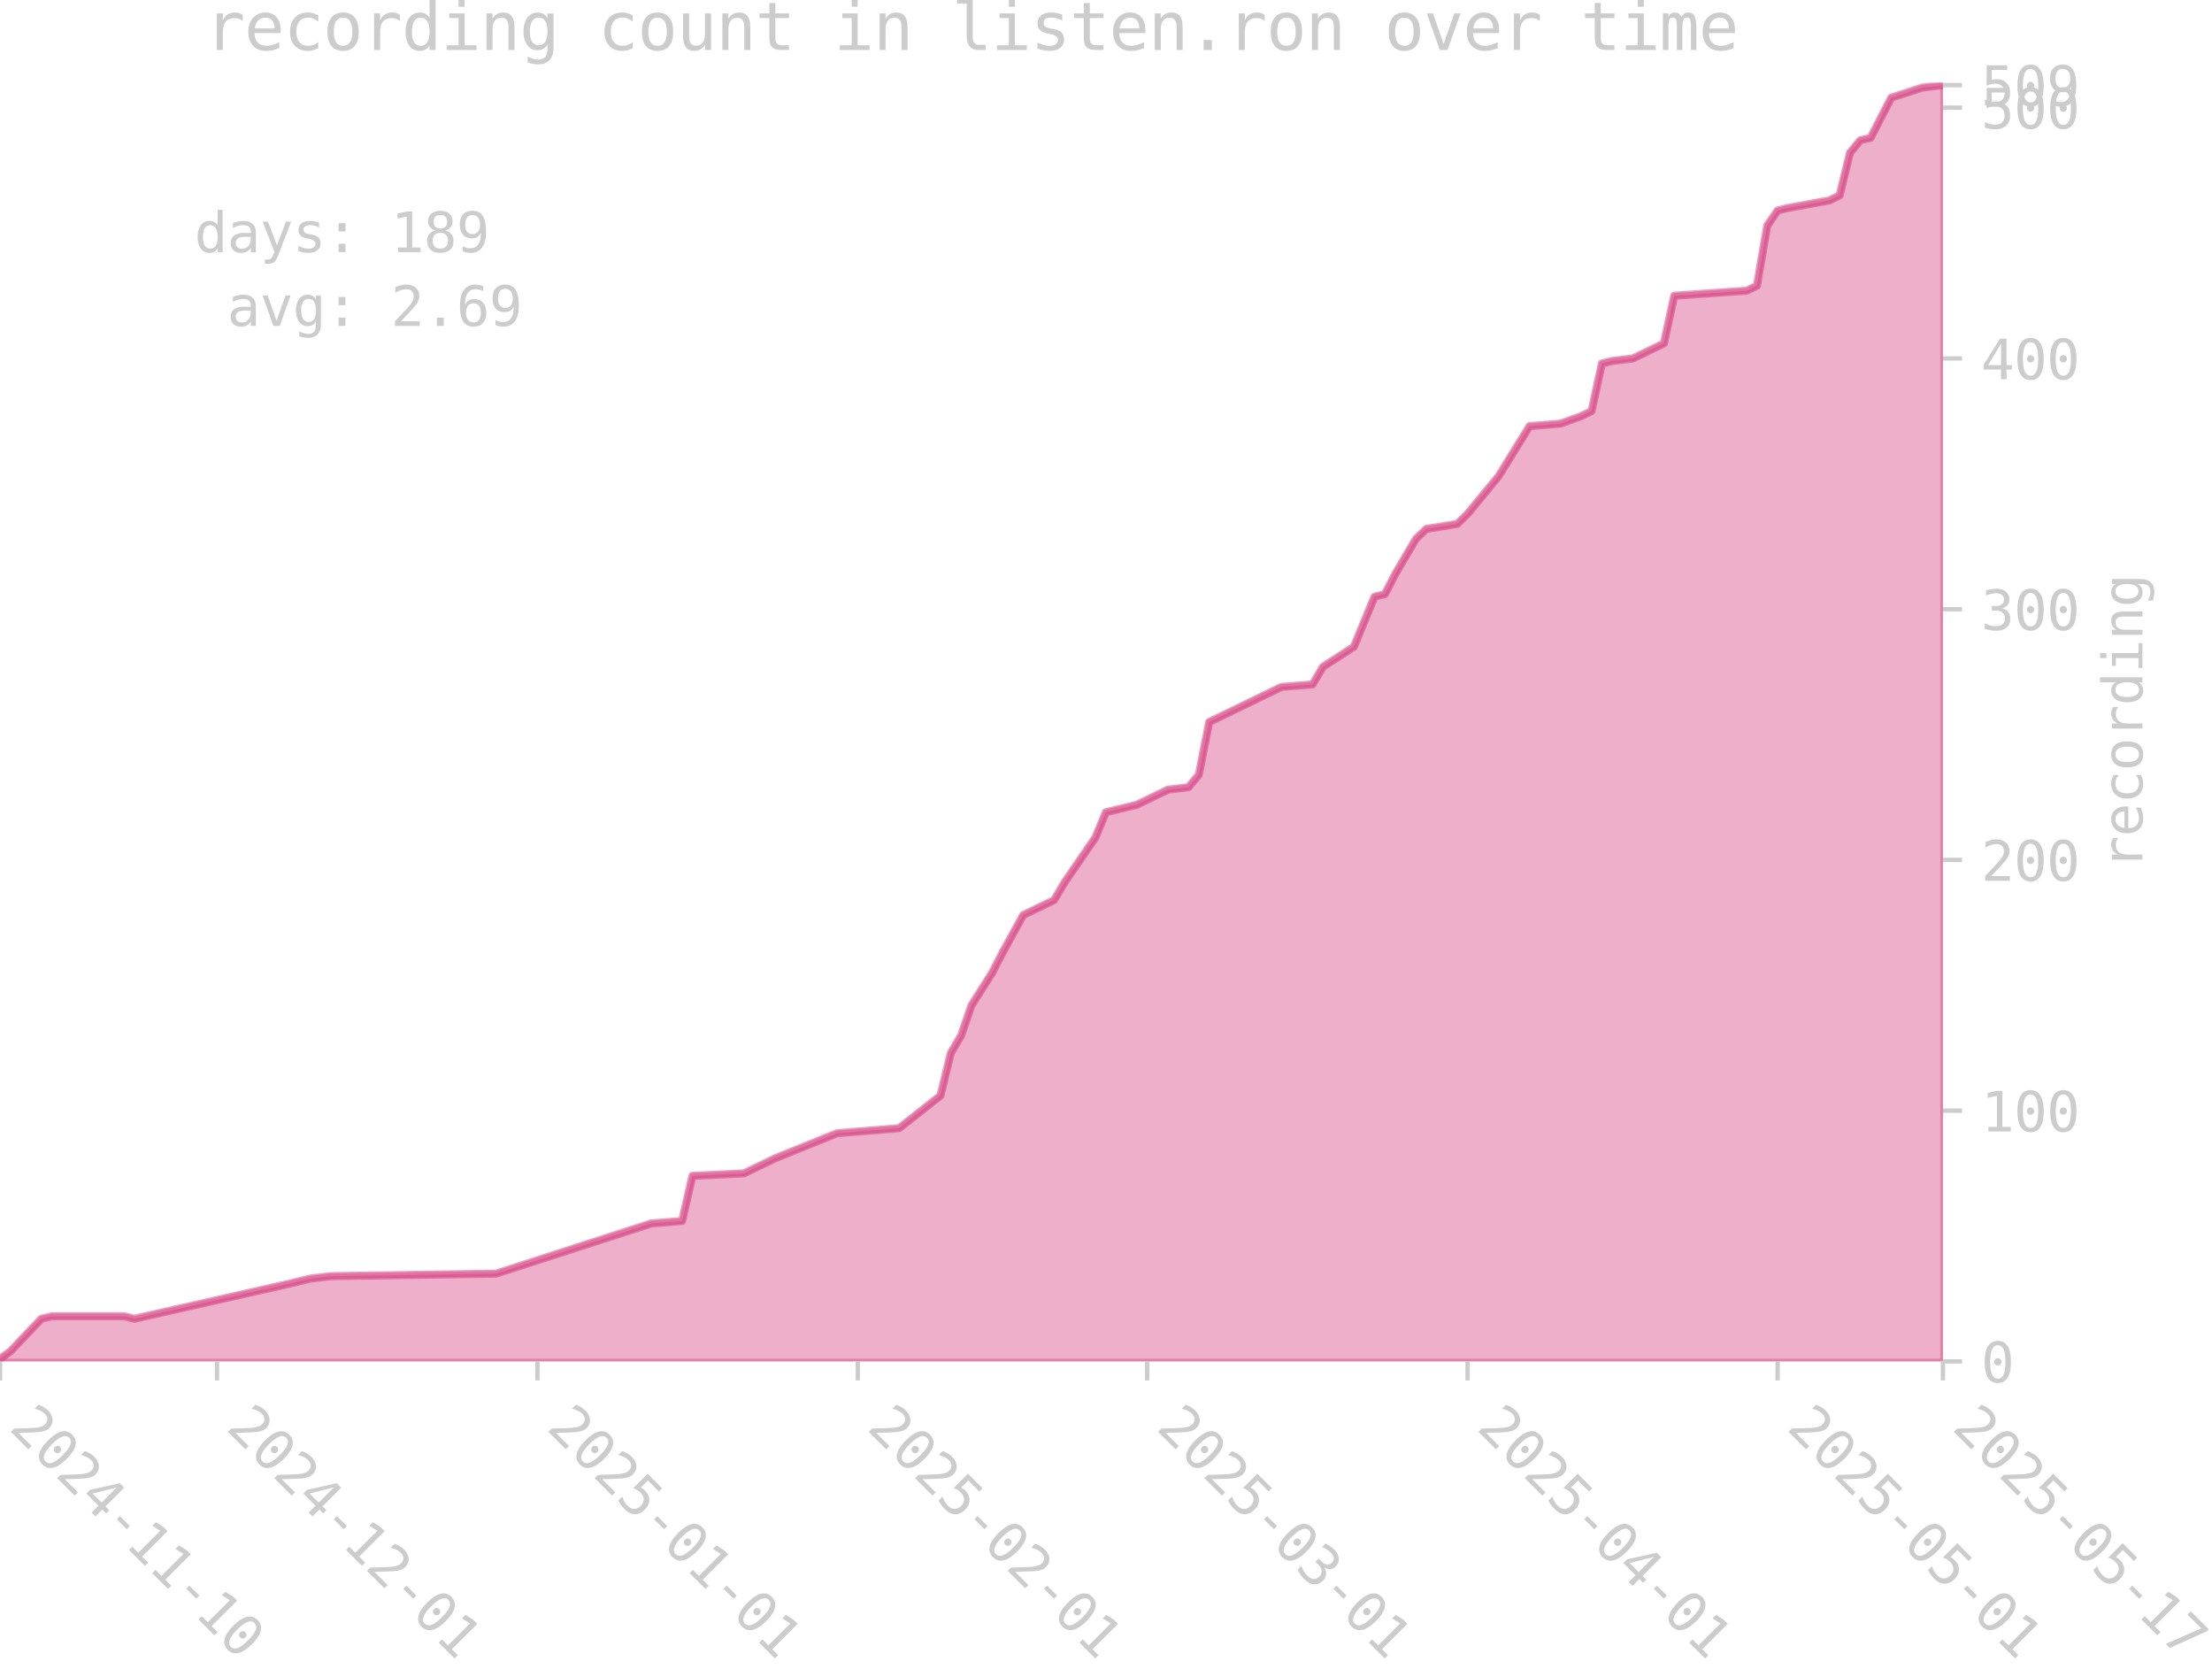 <?xml version="1.0" encoding="utf-8" standalone="no"?>
<!DOCTYPE svg PUBLIC "-//W3C//DTD SVG 1.1//EN"
  "http://www.w3.org/Graphics/SVG/1.1/DTD/svg11.dtd">
<svg xmlns:xlink="http://www.w3.org/1999/xlink" width="406.571pt" height="306.641pt" viewBox="0 0 406.571 306.641" xmlns="http://www.w3.org/2000/svg" version="1.1">
 <defs>
  <style type="text/css">*{stroke-linejoin: round; stroke-linecap: butt}</style>
 </defs>
 <g id="figure_1">
  <g id="patch_1">
   <path d="M 0 306.641 
L 406.571 306.641 
L 406.571 0 
L 0 0 
L 0 306.641 
z
" style="fill: none"/>
  </g>
  <g id="axes_1">
   <g id="patch_2">
    <path d="M 0 250.19 
L 357.12 250.19 
L 357.12 15.182 
L 0 15.182 
L 0 250.19 
z
" style="fill: none"/>
   </g>
   <g id="FillBetweenPolyCollection_1">
    <defs>
     <path id="mc5385da52d" d="M 0 -56.451 
L 0 -56.912 
L 1.9 -58.294 
L 7.598 -64.285 
L 9.498 -64.745 
L 22.795 -64.745 
L 24.694 -64.285 
L 53.188 -70.736 
L 56.987 -71.657 
L 60.786 -72.118 
L 91.18 -72.579 
L 119.673 -81.795 
L 125.372 -82.256 
L 127.271 -90.55 
L 136.769 -91.011 
L 142.468 -93.776 
L 153.866 -98.384 
L 165.263 -99.305 
L 172.861 -105.296 
L 174.761 -113.129 
L 176.66 -116.355 
L 178.56 -121.885 
L 182.359 -127.875 
L 184.259 -131.561 
L 188.058 -138.473 
L 193.757 -141.238 
L 195.656 -144.464 
L 201.355 -152.758 
L 203.254 -157.366 
L 205.154 -157.827 
L 208.953 -158.749 
L 210.853 -159.67 
L 214.652 -161.513 
L 218.451 -161.974 
L 220.351 -164.278 
L 222.25 -173.955 
L 235.547 -180.406 
L 241.246 -180.867 
L 243.146 -184.093 
L 248.844 -187.779 
L 252.643 -196.995 
L 254.543 -197.456 
L 256.443 -201.142 
L 260.242 -207.593 
L 262.141 -209.437 
L 267.84 -210.358 
L 269.74 -212.201 
L 275.438 -219.113 
L 281.137 -228.329 
L 286.836 -228.79 
L 290.635 -230.173 
L 292.534 -231.094 
L 294.434 -239.849 
L 296.334 -240.31 
L 300.133 -240.771 
L 302.032 -241.693 
L 305.831 -243.536 
L 307.731 -252.291 
L 321.028 -253.213 
L 322.928 -254.134 
L 324.827 -265.193 
L 326.727 -267.958 
L 328.626 -268.419 
L 336.225 -269.801 
L 338.124 -270.723 
L 340.024 -278.557 
L 341.923 -280.861 
L 343.823 -281.321 
L 345.723 -285.008 
L 347.622 -288.694 
L 353.321 -290.537 
L 357.12 -290.998 
L 357.12 -56.451 
L 357.12 -56.451 
L 353.321 -56.451 
L 347.622 -56.451 
L 345.723 -56.451 
L 343.823 -56.451 
L 341.923 -56.451 
L 340.024 -56.451 
L 338.124 -56.451 
L 336.225 -56.451 
L 328.626 -56.451 
L 326.727 -56.451 
L 324.827 -56.451 
L 322.928 -56.451 
L 321.028 -56.451 
L 307.731 -56.451 
L 305.831 -56.451 
L 302.032 -56.451 
L 300.133 -56.451 
L 296.334 -56.451 
L 294.434 -56.451 
L 292.534 -56.451 
L 290.635 -56.451 
L 286.836 -56.451 
L 281.137 -56.451 
L 275.438 -56.451 
L 269.74 -56.451 
L 267.84 -56.451 
L 262.141 -56.451 
L 260.242 -56.451 
L 256.443 -56.451 
L 254.543 -56.451 
L 252.643 -56.451 
L 248.844 -56.451 
L 243.146 -56.451 
L 241.246 -56.451 
L 235.547 -56.451 
L 222.25 -56.451 
L 220.351 -56.451 
L 218.451 -56.451 
L 214.652 -56.451 
L 210.853 -56.451 
L 208.953 -56.451 
L 205.154 -56.451 
L 203.254 -56.451 
L 201.355 -56.451 
L 195.656 -56.451 
L 193.757 -56.451 
L 188.058 -56.451 
L 184.259 -56.451 
L 182.359 -56.451 
L 178.56 -56.451 
L 176.66 -56.451 
L 174.761 -56.451 
L 172.861 -56.451 
L 165.263 -56.451 
L 153.866 -56.451 
L 142.468 -56.451 
L 136.769 -56.451 
L 127.271 -56.451 
L 125.372 -56.451 
L 119.673 -56.451 
L 91.18 -56.451 
L 60.786 -56.451 
L 56.987 -56.451 
L 53.188 -56.451 
L 24.694 -56.451 
L 22.795 -56.451 
L 9.498 -56.451 
L 7.598 -56.451 
L 1.9 -56.451 
L 0 -56.451 
z
" style="stroke: #d5397b; stroke-opacity: 0.4"/>
    </defs>
    <g clip-path="url(#p95fded8b4e)">
     <use xlink:href="#mc5385da52d" x="0" y="306.641" style="fill: #d5397b; fill-opacity: 0.4; stroke: #d5397b; stroke-opacity: 0.4"/>
    </g>
   </g>
   <g id="matplotlib.axis_1">
    <g id="xtick_1">
     <g id="line2d_1">
      <defs>
       <path id="md0c104e261" d="M 0 0 
L 0 3.5 
" style="stroke: #cccccc; stroke-width: 0.8"/>
      </defs>
      <g>
       <use xlink:href="#md0c104e261" x="0" y="250.19" style="fill: #cccccc; stroke: #cccccc; stroke-width: 0.8"/>
      </g>
     </g>
     <g id="text_1">
      <!-- 2024-11-10 -->
      <g style="fill: #cccccc" transform="translate(1.471 262.6) rotate(-315) scale(0.1 -0.1)">
       <defs>
        <path id="DejaVuSansMono-32" d="M 1166 531 
L 3309 531 
L 3309 0 
L 475 0 
L 475 531 
Q 1059 1147 1496 1619 
Q 1934 2091 2100 2284 
Q 2413 2666 2522 2902 
Q 2631 3138 2631 3384 
Q 2631 3775 2401 3997 
Q 2172 4219 1772 4219 
Q 1488 4219 1175 4116 
Q 863 4013 513 3803 
L 513 4441 
Q 834 4594 1145 4672 
Q 1456 4750 1759 4750 
Q 2444 4750 2861 4386 
Q 3278 4022 3278 3431 
Q 3278 3131 3139 2831 
Q 3000 2531 2688 2169 
Q 2513 1966 2180 1606 
Q 1847 1247 1166 531 
z
" transform="scale(0.016)"/>
        <path id="DejaVuSansMono-30" d="M 1509 2344 
Q 1509 2516 1629 2641 
Q 1750 2766 1919 2766 
Q 2094 2766 2219 2641 
Q 2344 2516 2344 2344 
Q 2344 2169 2220 2047 
Q 2097 1925 1919 1925 
Q 1744 1925 1626 2044 
Q 1509 2163 1509 2344 
z
M 1925 4250 
Q 1484 4250 1267 3775 
Q 1050 3300 1050 2328 
Q 1050 1359 1267 884 
Q 1484 409 1925 409 
Q 2369 409 2586 884 
Q 2803 1359 2803 2328 
Q 2803 3300 2586 3775 
Q 2369 4250 1925 4250 
z
M 1925 4750 
Q 2672 4750 3055 4137 
Q 3438 3525 3438 2328 
Q 3438 1134 3055 521 
Q 2672 -91 1925 -91 
Q 1178 -91 797 521 
Q 416 1134 416 2328 
Q 416 3525 797 4137 
Q 1178 4750 1925 4750 
z
" transform="scale(0.016)"/>
        <path id="DejaVuSansMono-34" d="M 2297 4091 
L 825 1625 
L 2297 1625 
L 2297 4091 
z
M 2194 4666 
L 2925 4666 
L 2925 1625 
L 3547 1625 
L 3547 1113 
L 2925 1113 
L 2925 0 
L 2297 0 
L 2297 1113 
L 319 1113 
L 319 1709 
L 2194 4666 
z
" transform="scale(0.016)"/>
        <path id="DejaVuSansMono-2d" d="M 1113 2009 
L 2741 2009 
L 2741 1497 
L 1113 1497 
L 1113 2009 
z
" transform="scale(0.016)"/>
        <path id="DejaVuSansMono-31" d="M 844 531 
L 1825 531 
L 1825 4097 
L 769 3859 
L 769 4434 
L 1819 4666 
L 2450 4666 
L 2450 531 
L 3419 531 
L 3419 0 
L 844 0 
L 844 531 
z
" transform="scale(0.016)"/>
       </defs>
       <use xlink:href="#DejaVuSansMono-32"/>
       <use xlink:href="#DejaVuSansMono-30" transform="translate(60.205 0)"/>
       <use xlink:href="#DejaVuSansMono-32" transform="translate(120.41 0)"/>
       <use xlink:href="#DejaVuSansMono-34" transform="translate(180.615 0)"/>
       <use xlink:href="#DejaVuSansMono-2d" transform="translate(240.82 0)"/>
       <use xlink:href="#DejaVuSansMono-31" transform="translate(301.025 0)"/>
       <use xlink:href="#DejaVuSansMono-31" transform="translate(361.23 0)"/>
       <use xlink:href="#DejaVuSansMono-2d" transform="translate(421.436 0)"/>
       <use xlink:href="#DejaVuSansMono-31" transform="translate(481.641 0)"/>
       <use xlink:href="#DejaVuSansMono-30" transform="translate(541.846 0)"/>
      </g>
     </g>
    </g>
    <g id="xtick_2">
     <g id="line2d_2">
      <g>
       <use xlink:href="#md0c104e261" x="39.891" y="250.19" style="fill: #cccccc; stroke: #cccccc; stroke-width: 0.8"/>
      </g>
     </g>
     <g id="text_2">
      <!-- 2024-12-01 -->
      <g style="fill: #cccccc" transform="translate(41.362 262.6) rotate(-315) scale(0.1 -0.1)">
       <use xlink:href="#DejaVuSansMono-32"/>
       <use xlink:href="#DejaVuSansMono-30" transform="translate(60.205 0)"/>
       <use xlink:href="#DejaVuSansMono-32" transform="translate(120.41 0)"/>
       <use xlink:href="#DejaVuSansMono-34" transform="translate(180.615 0)"/>
       <use xlink:href="#DejaVuSansMono-2d" transform="translate(240.82 0)"/>
       <use xlink:href="#DejaVuSansMono-31" transform="translate(301.025 0)"/>
       <use xlink:href="#DejaVuSansMono-32" transform="translate(361.23 0)"/>
       <use xlink:href="#DejaVuSansMono-2d" transform="translate(421.436 0)"/>
       <use xlink:href="#DejaVuSansMono-30" transform="translate(481.641 0)"/>
       <use xlink:href="#DejaVuSansMono-31" transform="translate(541.846 0)"/>
      </g>
     </g>
    </g>
    <g id="xtick_3">
     <g id="line2d_3">
      <g>
       <use xlink:href="#md0c104e261" x="98.778" y="250.19" style="fill: #cccccc; stroke: #cccccc; stroke-width: 0.8"/>
      </g>
     </g>
     <g id="text_3">
      <!-- 2025-01-01 -->
      <g style="fill: #cccccc" transform="translate(100.248 262.6) rotate(-315) scale(0.1 -0.1)">
       <defs>
        <path id="DejaVuSansMono-35" d="M 647 4666 
L 3009 4666 
L 3009 4134 
L 1222 4134 
L 1222 2988 
Q 1356 3038 1492 3061 
Q 1628 3084 1766 3084 
Q 2491 3084 2916 2656 
Q 3341 2228 3341 1497 
Q 3341 759 2895 334 
Q 2450 -91 1678 -91 
Q 1306 -91 998 -41 
Q 691 9 447 109 
L 447 750 
Q 734 594 1025 517 
Q 1316 441 1619 441 
Q 2141 441 2423 716 
Q 2706 991 2706 1497 
Q 2706 1997 2414 2275 
Q 2122 2553 1600 2553 
Q 1347 2553 1106 2495 
Q 866 2438 647 2322 
L 647 4666 
z
" transform="scale(0.016)"/>
       </defs>
       <use xlink:href="#DejaVuSansMono-32"/>
       <use xlink:href="#DejaVuSansMono-30" transform="translate(60.205 0)"/>
       <use xlink:href="#DejaVuSansMono-32" transform="translate(120.41 0)"/>
       <use xlink:href="#DejaVuSansMono-35" transform="translate(180.615 0)"/>
       <use xlink:href="#DejaVuSansMono-2d" transform="translate(240.82 0)"/>
       <use xlink:href="#DejaVuSansMono-30" transform="translate(301.025 0)"/>
       <use xlink:href="#DejaVuSansMono-31" transform="translate(361.23 0)"/>
       <use xlink:href="#DejaVuSansMono-2d" transform="translate(421.436 0)"/>
       <use xlink:href="#DejaVuSansMono-30" transform="translate(481.641 0)"/>
       <use xlink:href="#DejaVuSansMono-31" transform="translate(541.846 0)"/>
      </g>
     </g>
    </g>
    <g id="xtick_4">
     <g id="line2d_4">
      <g>
       <use xlink:href="#md0c104e261" x="157.665" y="250.19" style="fill: #cccccc; stroke: #cccccc; stroke-width: 0.8"/>
      </g>
     </g>
     <g id="text_4">
      <!-- 2025-02-01 -->
      <g style="fill: #cccccc" transform="translate(159.135 262.6) rotate(-315) scale(0.1 -0.1)">
       <use xlink:href="#DejaVuSansMono-32"/>
       <use xlink:href="#DejaVuSansMono-30" transform="translate(60.205 0)"/>
       <use xlink:href="#DejaVuSansMono-32" transform="translate(120.41 0)"/>
       <use xlink:href="#DejaVuSansMono-35" transform="translate(180.615 0)"/>
       <use xlink:href="#DejaVuSansMono-2d" transform="translate(240.82 0)"/>
       <use xlink:href="#DejaVuSansMono-30" transform="translate(301.025 0)"/>
       <use xlink:href="#DejaVuSansMono-32" transform="translate(361.23 0)"/>
       <use xlink:href="#DejaVuSansMono-2d" transform="translate(421.436 0)"/>
       <use xlink:href="#DejaVuSansMono-30" transform="translate(481.641 0)"/>
       <use xlink:href="#DejaVuSansMono-31" transform="translate(541.846 0)"/>
      </g>
     </g>
    </g>
    <g id="xtick_5">
     <g id="line2d_5">
      <g>
       <use xlink:href="#md0c104e261" x="210.853" y="250.19" style="fill: #cccccc; stroke: #cccccc; stroke-width: 0.8"/>
      </g>
     </g>
     <g id="text_5">
      <!-- 2025-03-01 -->
      <g style="fill: #cccccc" transform="translate(212.323 262.6) rotate(-315) scale(0.1 -0.1)">
       <defs>
        <path id="DejaVuSansMono-33" d="M 2425 2497 
Q 2884 2375 3128 2064 
Q 3372 1753 3372 1288 
Q 3372 644 2939 276 
Q 2506 -91 1741 -91 
Q 1419 -91 1084 -31 
Q 750 28 428 141 
L 428 769 
Q 747 603 1056 522 
Q 1366 441 1672 441 
Q 2191 441 2469 675 
Q 2747 909 2747 1350 
Q 2747 1756 2469 1995 
Q 2191 2234 1716 2234 
L 1234 2234 
L 1234 2753 
L 1716 2753 
Q 2150 2753 2394 2943 
Q 2638 3134 2638 3475 
Q 2638 3834 2411 4026 
Q 2184 4219 1766 4219 
Q 1488 4219 1191 4156 
Q 894 4094 569 3969 
L 569 4550 
Q 947 4650 1242 4700 
Q 1538 4750 1766 4750 
Q 2447 4750 2855 4408 
Q 3263 4066 3263 3500 
Q 3263 3116 3048 2859 
Q 2834 2603 2425 2497 
z
" transform="scale(0.016)"/>
       </defs>
       <use xlink:href="#DejaVuSansMono-32"/>
       <use xlink:href="#DejaVuSansMono-30" transform="translate(60.205 0)"/>
       <use xlink:href="#DejaVuSansMono-32" transform="translate(120.41 0)"/>
       <use xlink:href="#DejaVuSansMono-35" transform="translate(180.615 0)"/>
       <use xlink:href="#DejaVuSansMono-2d" transform="translate(240.82 0)"/>
       <use xlink:href="#DejaVuSansMono-30" transform="translate(301.025 0)"/>
       <use xlink:href="#DejaVuSansMono-33" transform="translate(361.23 0)"/>
       <use xlink:href="#DejaVuSansMono-2d" transform="translate(421.436 0)"/>
       <use xlink:href="#DejaVuSansMono-30" transform="translate(481.641 0)"/>
       <use xlink:href="#DejaVuSansMono-31" transform="translate(541.846 0)"/>
      </g>
     </g>
    </g>
    <g id="xtick_6">
     <g id="line2d_6">
      <g>
       <use xlink:href="#md0c104e261" x="269.74" y="250.19" style="fill: #cccccc; stroke: #cccccc; stroke-width: 0.8"/>
      </g>
     </g>
     <g id="text_6">
      <!-- 2025-04-01 -->
      <g style="fill: #cccccc" transform="translate(271.21 262.6) rotate(-315) scale(0.1 -0.1)">
       <use xlink:href="#DejaVuSansMono-32"/>
       <use xlink:href="#DejaVuSansMono-30" transform="translate(60.205 0)"/>
       <use xlink:href="#DejaVuSansMono-32" transform="translate(120.41 0)"/>
       <use xlink:href="#DejaVuSansMono-35" transform="translate(180.615 0)"/>
       <use xlink:href="#DejaVuSansMono-2d" transform="translate(240.82 0)"/>
       <use xlink:href="#DejaVuSansMono-30" transform="translate(301.025 0)"/>
       <use xlink:href="#DejaVuSansMono-34" transform="translate(361.23 0)"/>
       <use xlink:href="#DejaVuSansMono-2d" transform="translate(421.436 0)"/>
       <use xlink:href="#DejaVuSansMono-30" transform="translate(481.641 0)"/>
       <use xlink:href="#DejaVuSansMono-31" transform="translate(541.846 0)"/>
      </g>
     </g>
    </g>
    <g id="xtick_7">
     <g id="line2d_7">
      <g>
       <use xlink:href="#md0c104e261" x="326.727" y="250.19" style="fill: #cccccc; stroke: #cccccc; stroke-width: 0.8"/>
      </g>
     </g>
     <g id="text_7">
      <!-- 2025-05-01 -->
      <g style="fill: #cccccc" transform="translate(328.197 262.6) rotate(-315) scale(0.1 -0.1)">
       <use xlink:href="#DejaVuSansMono-32"/>
       <use xlink:href="#DejaVuSansMono-30" transform="translate(60.205 0)"/>
       <use xlink:href="#DejaVuSansMono-32" transform="translate(120.41 0)"/>
       <use xlink:href="#DejaVuSansMono-35" transform="translate(180.615 0)"/>
       <use xlink:href="#DejaVuSansMono-2d" transform="translate(240.82 0)"/>
       <use xlink:href="#DejaVuSansMono-30" transform="translate(301.025 0)"/>
       <use xlink:href="#DejaVuSansMono-35" transform="translate(361.23 0)"/>
       <use xlink:href="#DejaVuSansMono-2d" transform="translate(421.436 0)"/>
       <use xlink:href="#DejaVuSansMono-30" transform="translate(481.641 0)"/>
       <use xlink:href="#DejaVuSansMono-31" transform="translate(541.846 0)"/>
      </g>
     </g>
    </g>
    <g id="xtick_8">
     <g id="line2d_8">
      <g>
       <use xlink:href="#md0c104e261" x="357.12" y="250.19" style="fill: #cccccc; stroke: #cccccc; stroke-width: 0.8"/>
      </g>
     </g>
     <g id="text_8">
      <!-- 2025-05-17 -->
      <g style="fill: #cccccc" transform="translate(358.591 262.6) rotate(-315) scale(0.1 -0.1)">
       <defs>
        <path id="DejaVuSansMono-37" d="M 434 4666 
L 3372 4666 
L 3372 4397 
L 1703 0 
L 1044 0 
L 2669 4134 
L 434 4134 
L 434 4666 
z
" transform="scale(0.016)"/>
       </defs>
       <use xlink:href="#DejaVuSansMono-32"/>
       <use xlink:href="#DejaVuSansMono-30" transform="translate(60.205 0)"/>
       <use xlink:href="#DejaVuSansMono-32" transform="translate(120.41 0)"/>
       <use xlink:href="#DejaVuSansMono-35" transform="translate(180.615 0)"/>
       <use xlink:href="#DejaVuSansMono-2d" transform="translate(240.82 0)"/>
       <use xlink:href="#DejaVuSansMono-30" transform="translate(301.025 0)"/>
       <use xlink:href="#DejaVuSansMono-35" transform="translate(361.23 0)"/>
       <use xlink:href="#DejaVuSansMono-2d" transform="translate(421.436 0)"/>
       <use xlink:href="#DejaVuSansMono-31" transform="translate(481.641 0)"/>
       <use xlink:href="#DejaVuSansMono-37" transform="translate(541.846 0)"/>
      </g>
     </g>
    </g>
   </g>
   <g id="matplotlib.axis_2">
    <g id="ytick_1">
     <g id="line2d_9">
      <defs>
       <path id="mce377323c4" d="M 0 0 
L 3.5 0 
" style="stroke: #cccccc; stroke-width: 0.8"/>
      </defs>
      <g>
       <use xlink:href="#mce377323c4" x="357.12" y="250.19" style="fill: #cccccc; stroke: #cccccc; stroke-width: 0.8"/>
      </g>
     </g>
     <g id="text_9">
      <!-- 0 -->
      <g style="fill: #cccccc" transform="translate(364.12 254.016) scale(0.1 -0.1)">
       <use xlink:href="#DejaVuSansMono-30"/>
      </g>
     </g>
    </g>
    <g id="ytick_2">
     <g id="line2d_10">
      <g>
       <use xlink:href="#mce377323c4" x="357.12" y="204.11" style="fill: #cccccc; stroke: #cccccc; stroke-width: 0.8"/>
      </g>
     </g>
     <g id="text_10">
      <!-- 100 -->
      <g style="fill: #cccccc" transform="translate(364.12 207.936) scale(0.1 -0.1)">
       <use xlink:href="#DejaVuSansMono-31"/>
       <use xlink:href="#DejaVuSansMono-30" transform="translate(60.205 0)"/>
       <use xlink:href="#DejaVuSansMono-30" transform="translate(120.41 0)"/>
      </g>
     </g>
    </g>
    <g id="ytick_3">
     <g id="line2d_11">
      <g>
       <use xlink:href="#mce377323c4" x="357.12" y="158.03" style="fill: #cccccc; stroke: #cccccc; stroke-width: 0.8"/>
      </g>
     </g>
     <g id="text_11">
      <!-- 200 -->
      <g style="fill: #cccccc" transform="translate(364.12 161.856) scale(0.1 -0.1)">
       <use xlink:href="#DejaVuSansMono-32"/>
       <use xlink:href="#DejaVuSansMono-30" transform="translate(60.205 0)"/>
       <use xlink:href="#DejaVuSansMono-30" transform="translate(120.41 0)"/>
      </g>
     </g>
    </g>
    <g id="ytick_4">
     <g id="line2d_12">
      <g>
       <use xlink:href="#mce377323c4" x="357.12" y="111.95" style="fill: #cccccc; stroke: #cccccc; stroke-width: 0.8"/>
      </g>
     </g>
     <g id="text_12">
      <!-- 300 -->
      <g style="fill: #cccccc" transform="translate(364.12 115.776) scale(0.1 -0.1)">
       <use xlink:href="#DejaVuSansMono-33"/>
       <use xlink:href="#DejaVuSansMono-30" transform="translate(60.205 0)"/>
       <use xlink:href="#DejaVuSansMono-30" transform="translate(120.41 0)"/>
      </g>
     </g>
    </g>
    <g id="ytick_5">
     <g id="line2d_13">
      <g>
       <use xlink:href="#mce377323c4" x="357.12" y="65.87" style="fill: #cccccc; stroke: #cccccc; stroke-width: 0.8"/>
      </g>
     </g>
     <g id="text_13">
      <!-- 400 -->
      <g style="fill: #cccccc" transform="translate(364.12 69.696) scale(0.1 -0.1)">
       <use xlink:href="#DejaVuSansMono-34"/>
       <use xlink:href="#DejaVuSansMono-30" transform="translate(60.205 0)"/>
       <use xlink:href="#DejaVuSansMono-30" transform="translate(120.41 0)"/>
      </g>
     </g>
    </g>
    <g id="ytick_6">
     <g id="line2d_14">
      <g>
       <use xlink:href="#mce377323c4" x="357.12" y="19.79" style="fill: #cccccc; stroke: #cccccc; stroke-width: 0.8"/>
      </g>
     </g>
     <g id="text_14">
      <!-- 500 -->
      <g style="fill: #cccccc" transform="translate(364.12 23.616) scale(0.1 -0.1)">
       <use xlink:href="#DejaVuSansMono-35"/>
       <use xlink:href="#DejaVuSansMono-30" transform="translate(60.205 0)"/>
       <use xlink:href="#DejaVuSansMono-30" transform="translate(120.41 0)"/>
      </g>
     </g>
    </g>
    <g id="ytick_7">
     <g id="line2d_15">
      <g>
       <use xlink:href="#mce377323c4" x="357.12" y="15.643" style="fill: #cccccc; stroke: #cccccc; stroke-width: 0.8"/>
      </g>
     </g>
     <g id="text_15">
      <!-- 509 -->
      <g style="fill: #cccccc" transform="translate(364.12 19.468) scale(0.1 -0.1)">
       <defs>
        <path id="DejaVuSansMono-39" d="M 1863 2069 
Q 2266 2069 2495 2359 
Q 2725 2650 2725 3163 
Q 2725 3675 2495 3965 
Q 2266 4256 1863 4256 
Q 1444 4256 1231 3979 
Q 1019 3703 1019 3163 
Q 1019 2619 1230 2344 
Q 1441 2069 1863 2069 
z
M 738 97 
L 738 678 
Q 934 563 1156 502 
Q 1378 441 1619 441 
Q 2219 441 2526 892 
Q 2834 1344 2834 2222 
Q 2688 1909 2422 1742 
Q 2156 1575 1813 1575 
Q 1138 1575 767 1990 
Q 397 2406 397 3169 
Q 397 3922 776 4336 
Q 1156 4750 1850 4750 
Q 2663 4750 3041 4165 
Q 3419 3581 3419 2328 
Q 3419 1150 2964 529 
Q 2509 -91 1644 -91 
Q 1416 -91 1184 -42 
Q 953 6 738 97 
z
" transform="scale(0.016)"/>
       </defs>
       <use xlink:href="#DejaVuSansMono-35"/>
       <use xlink:href="#DejaVuSansMono-30" transform="translate(60.205 0)"/>
       <use xlink:href="#DejaVuSansMono-39" transform="translate(120.41 0)"/>
      </g>
     </g>
    </g>
    <g id="text_16">
     <!-- recording -->
     <g style="fill: #cccccc" transform="translate(393.779 159.777) rotate(-90) scale(0.1 -0.1)">
      <defs>
       <path id="DejaVuSansMono-72" d="M 3609 2778 
Q 3425 2922 3234 2987 
Q 3044 3053 2816 3053 
Q 2278 3053 1993 2715 
Q 1709 2378 1709 1741 
L 1709 0 
L 1131 0 
L 1131 3500 
L 1709 3500 
L 1709 2816 
Q 1853 3188 2151 3386 
Q 2450 3584 2859 3584 
Q 3072 3584 3256 3531 
Q 3441 3478 3609 3366 
L 3609 2778 
z
" transform="scale(0.016)"/>
       <path id="DejaVuSansMono-65" d="M 3475 1894 
L 3475 1613 
L 984 1613 
L 984 1594 
Q 984 1022 1282 709 
Q 1581 397 2125 397 
Q 2400 397 2700 484 
Q 3000 572 3341 750 
L 3341 178 
Q 3013 44 2708 -23 
Q 2403 -91 2119 -91 
Q 1303 -91 843 398 
Q 384 888 384 1747 
Q 384 2584 834 3084 
Q 1284 3584 2034 3584 
Q 2703 3584 3089 3131 
Q 3475 2678 3475 1894 
z
M 2900 2063 
Q 2888 2569 2661 2833 
Q 2434 3097 2009 3097 
Q 1594 3097 1325 2822 
Q 1056 2547 1006 2059 
L 2900 2063 
z
" transform="scale(0.016)"/>
       <path id="DejaVuSansMono-63" d="M 3316 178 
Q 3084 44 2839 -23 
Q 2594 -91 2338 -91 
Q 1525 -91 1067 396 
Q 609 884 609 1747 
Q 609 2609 1067 3096 
Q 1525 3584 2338 3584 
Q 2591 3584 2831 3518 
Q 3072 3453 3316 3316 
L 3316 2713 
Q 3088 2916 2858 3006 
Q 2628 3097 2338 3097 
Q 1797 3097 1506 2747 
Q 1216 2397 1216 1747 
Q 1216 1100 1508 748 
Q 1800 397 2338 397 
Q 2638 397 2875 489 
Q 3113 581 3316 775 
L 3316 178 
z
" transform="scale(0.016)"/>
       <path id="DejaVuSansMono-6f" d="M 1925 3097 
Q 1488 3097 1263 2756 
Q 1038 2416 1038 1747 
Q 1038 1081 1263 739 
Q 1488 397 1925 397 
Q 2366 397 2591 739 
Q 2816 1081 2816 1747 
Q 2816 2416 2591 2756 
Q 2366 3097 1925 3097 
z
M 1925 3584 
Q 2653 3584 3039 3112 
Q 3425 2641 3425 1747 
Q 3425 850 3040 379 
Q 2656 -91 1925 -91 
Q 1197 -91 812 379 
Q 428 850 428 1747 
Q 428 2641 812 3112 
Q 1197 3584 1925 3584 
z
" transform="scale(0.016)"/>
       <path id="DejaVuSansMono-64" d="M 2681 3053 
L 2681 4863 
L 3256 4863 
L 3256 0 
L 2681 0 
L 2681 441 
Q 2538 181 2298 45 
Q 2059 -91 1747 -91 
Q 1113 -91 748 401 
Q 384 894 384 1759 
Q 384 2613 750 3098 
Q 1116 3584 1747 3584 
Q 2063 3584 2303 3448 
Q 2544 3313 2681 3053 
z
M 991 1747 
Q 991 1078 1203 737 
Q 1416 397 1831 397 
Q 2247 397 2464 740 
Q 2681 1084 2681 1747 
Q 2681 2413 2464 2755 
Q 2247 3097 1831 3097 
Q 1416 3097 1203 2756 
Q 991 2416 991 1747 
z
" transform="scale(0.016)"/>
       <path id="DejaVuSansMono-69" d="M 800 3500 
L 2272 3500 
L 2272 447 
L 3413 447 
L 3413 0 
L 556 0 
L 556 447 
L 1697 447 
L 1697 3053 
L 800 3053 
L 800 3500 
z
M 1697 4863 
L 2272 4863 
L 2272 4134 
L 1697 4134 
L 1697 4863 
z
" transform="scale(0.016)"/>
       <path id="DejaVuSansMono-6e" d="M 3284 2169 
L 3284 0 
L 2706 0 
L 2706 2169 
Q 2706 2641 2540 2862 
Q 2375 3084 2022 3084 
Q 1619 3084 1401 2798 
Q 1184 2513 1184 1978 
L 1184 0 
L 609 0 
L 609 3500 
L 1184 3500 
L 1184 2975 
Q 1338 3275 1600 3429 
Q 1863 3584 2222 3584 
Q 2756 3584 3020 3232 
Q 3284 2881 3284 2169 
z
" transform="scale(0.016)"/>
       <path id="DejaVuSansMono-67" d="M 2681 1778 
Q 2681 2425 2470 2761 
Q 2259 3097 1856 3097 
Q 1434 3097 1212 2761 
Q 991 2425 991 1778 
Q 991 1131 1214 792 
Q 1438 453 1863 453 
Q 2259 453 2470 793 
Q 2681 1134 2681 1778 
z
M 3256 225 
Q 3256 -563 2884 -969 
Q 2513 -1375 1791 -1375 
Q 1553 -1375 1293 -1331 
Q 1034 -1288 775 -1203 
L 775 -634 
Q 1081 -778 1331 -847 
Q 1581 -916 1791 -916 
Q 2256 -916 2468 -662 
Q 2681 -409 2681 141 
L 2681 166 
L 2681 556 
Q 2544 263 2306 119 
Q 2069 -25 1728 -25 
Q 1116 -25 750 465 
Q 384 956 384 1778 
Q 384 2603 750 3093 
Q 1116 3584 1728 3584 
Q 2066 3584 2300 3450 
Q 2534 3316 2681 3034 
L 2681 3488 
L 3256 3488 
L 3256 225 
z
" transform="scale(0.016)"/>
      </defs>
      <use xlink:href="#DejaVuSansMono-72"/>
      <use xlink:href="#DejaVuSansMono-65" transform="translate(60.205 0)"/>
      <use xlink:href="#DejaVuSansMono-63" transform="translate(120.41 0)"/>
      <use xlink:href="#DejaVuSansMono-6f" transform="translate(180.615 0)"/>
      <use xlink:href="#DejaVuSansMono-72" transform="translate(240.82 0)"/>
      <use xlink:href="#DejaVuSansMono-64" transform="translate(301.025 0)"/>
      <use xlink:href="#DejaVuSansMono-69" transform="translate(361.23 0)"/>
      <use xlink:href="#DejaVuSansMono-6e" transform="translate(421.436 0)"/>
      <use xlink:href="#DejaVuSansMono-67" transform="translate(481.641 0)"/>
     </g>
    </g>
   </g>
   <g id="line2d_16">
    <path d="M 0 249.729 
L 1.9 248.347 
L 7.598 242.356 
L 9.498 241.895 
L 22.795 241.895 
L 24.694 242.356 
L 53.188 235.905 
L 56.987 234.983 
L 60.786 234.523 
L 91.18 234.062 
L 119.673 224.846 
L 125.372 224.385 
L 127.271 216.091 
L 136.769 215.63 
L 142.468 212.865 
L 153.866 208.257 
L 165.263 207.335 
L 172.861 201.345 
L 174.761 193.511 
L 176.66 190.286 
L 178.56 184.756 
L 182.359 178.766 
L 184.259 175.079 
L 188.058 168.167 
L 193.757 165.403 
L 195.656 162.177 
L 201.355 153.883 
L 203.254 149.275 
L 205.154 148.814 
L 208.953 147.892 
L 210.853 146.971 
L 214.652 145.127 
L 218.451 144.667 
L 220.351 142.363 
L 222.25 132.686 
L 235.547 126.235 
L 241.246 125.774 
L 243.146 122.548 
L 248.844 118.862 
L 252.643 109.646 
L 254.543 109.185 
L 256.443 105.499 
L 260.242 99.047 
L 262.141 97.204 
L 267.84 96.283 
L 269.74 94.439 
L 275.438 87.527 
L 281.137 78.311 
L 286.836 77.851 
L 290.635 76.468 
L 292.534 75.547 
L 294.434 66.791 
L 296.334 66.331 
L 300.133 65.87 
L 302.032 64.948 
L 305.831 63.105 
L 307.731 54.35 
L 321.028 53.428 
L 322.928 52.507 
L 324.827 41.447 
L 326.727 38.683 
L 328.626 38.222 
L 336.225 36.839 
L 338.124 35.918 
L 340.024 28.084 
L 341.923 25.78 
L 343.823 25.319 
L 345.723 21.633 
L 347.622 17.947 
L 353.321 16.103 
L 357.12 15.643 
" clip-path="url(#p95fded8b4e)" style="fill: none; stroke: #d5397b; stroke-opacity: 0.5; stroke-width: 1.5; stroke-linecap: square"/>
   </g>
   <g id="text_17">
    <!-- days: 189 -->
    <g style="fill: #cccccc" transform="translate(35.712 46.334) scale(0.1 -0.1)">
     <defs>
      <path id="DejaVuSansMono-61" d="M 2194 1759 
L 2003 1759 
Q 1500 1759 1245 1582 
Q 991 1406 991 1056 
Q 991 741 1181 566 
Q 1372 391 1709 391 
Q 2184 391 2456 720 
Q 2728 1050 2731 1631 
L 2731 1759 
L 2194 1759 
z
M 3309 1997 
L 3309 0 
L 2731 0 
L 2731 519 
Q 2547 206 2267 57 
Q 1988 -91 1588 -91 
Q 1053 -91 734 211 
Q 416 513 416 1019 
Q 416 1603 808 1906 
Q 1200 2209 1959 2209 
L 2731 2209 
L 2731 2300 
Q 2728 2719 2518 2908 
Q 2309 3097 1850 3097 
Q 1556 3097 1256 3012 
Q 956 2928 672 2766 
L 672 3341 
Q 991 3463 1283 3523 
Q 1575 3584 1850 3584 
Q 2284 3584 2592 3456 
Q 2900 3328 3091 3072 
Q 3209 2916 3259 2686 
Q 3309 2456 3309 1997 
z
" transform="scale(0.016)"/>
      <path id="DejaVuSansMono-79" d="M 2681 1125 
Q 2538 759 2316 163 
Q 2006 -663 1900 -844 
Q 1756 -1088 1540 -1209 
Q 1325 -1331 1038 -1331 
L 575 -1331 
L 575 -850 
L 916 -850 
Q 1169 -850 1312 -703 
Q 1456 -556 1678 56 
L 325 3500 
L 934 3500 
L 1972 763 
L 2994 3500 
L 3603 3500 
L 2681 1125 
z
" transform="scale(0.016)"/>
      <path id="DejaVuSansMono-73" d="M 3041 3378 
L 3041 2816 
Q 2794 2959 2544 3031 
Q 2294 3103 2034 3103 
Q 1644 3103 1451 2976 
Q 1259 2850 1259 2591 
Q 1259 2356 1403 2240 
Q 1547 2125 2119 2016 
L 2350 1972 
Q 2778 1891 2998 1647 
Q 3219 1403 3219 1013 
Q 3219 494 2850 201 
Q 2481 -91 1825 -91 
Q 1566 -91 1281 -36 
Q 997 19 666 128 
L 666 722 
Q 988 556 1281 473 
Q 1575 391 1838 391 
Q 2219 391 2428 545 
Q 2638 700 2638 978 
Q 2638 1378 1872 1531 
L 1847 1538 
L 1631 1581 
Q 1134 1678 906 1908 
Q 678 2138 678 2534 
Q 678 3038 1018 3311 
Q 1359 3584 1991 3584 
Q 2272 3584 2531 3532 
Q 2791 3481 3041 3378 
z
" transform="scale(0.016)"/>
      <path id="DejaVuSansMono-3a" d="M 1528 3322 
L 2316 3322 
L 2316 2375 
L 1528 2375 
L 1528 3322 
z
M 1528 953 
L 2316 953 
L 2316 0 
L 1528 0 
L 1528 953 
z
" transform="scale(0.016)"/>
      <path id="DejaVuSansMono-20" transform="scale(0.016)"/>
      <path id="DejaVuSansMono-38" d="M 1925 2216 
Q 1503 2216 1273 1980 
Q 1044 1744 1044 1313 
Q 1044 881 1276 642 
Q 1509 403 1925 403 
Q 2350 403 2579 639 
Q 2809 875 2809 1313 
Q 2809 1741 2576 1978 
Q 2344 2216 1925 2216 
z
M 1375 2478 
Q 972 2581 745 2862 
Q 519 3144 519 3541 
Q 519 4097 897 4423 
Q 1275 4750 1925 4750 
Q 2578 4750 2956 4423 
Q 3334 4097 3334 3541 
Q 3334 3144 3107 2862 
Q 2881 2581 2478 2478 
Q 2947 2375 3195 2062 
Q 3444 1750 3444 1253 
Q 3444 622 3041 265 
Q 2638 -91 1925 -91 
Q 1213 -91 811 264 
Q 409 619 409 1247 
Q 409 1747 657 2061 
Q 906 2375 1375 2478 
z
M 1147 3481 
Q 1147 3106 1347 2909 
Q 1547 2713 1925 2713 
Q 2306 2713 2506 2909 
Q 2706 3106 2706 3481 
Q 2706 3863 2507 4063 
Q 2309 4263 1925 4263 
Q 1547 4263 1347 4061 
Q 1147 3859 1147 3481 
z
" transform="scale(0.016)"/>
     </defs>
     <use xlink:href="#DejaVuSansMono-64"/>
     <use xlink:href="#DejaVuSansMono-61" transform="translate(60.205 0)"/>
     <use xlink:href="#DejaVuSansMono-79" transform="translate(120.41 0)"/>
     <use xlink:href="#DejaVuSansMono-73" transform="translate(180.615 0)"/>
     <use xlink:href="#DejaVuSansMono-3a" transform="translate(240.82 0)"/>
     <use xlink:href="#DejaVuSansMono-20" transform="translate(301.025 0)"/>
     <use xlink:href="#DejaVuSansMono-31" transform="translate(361.23 0)"/>
     <use xlink:href="#DejaVuSansMono-38" transform="translate(421.436 0)"/>
     <use xlink:href="#DejaVuSansMono-39" transform="translate(481.641 0)"/>
    </g>
    <!--  avg: 2.69 -->
    <g style="fill: #cccccc" transform="translate(35.712 59.891) scale(0.1 -0.1)">
     <defs>
      <path id="DejaVuSansMono-76" d="M 313 3500 
L 909 3500 
L 1925 563 
L 2944 3500 
L 3541 3500 
L 2297 0 
L 1556 0 
L 313 3500 
z
" transform="scale(0.016)"/>
      <path id="DejaVuSansMono-2e" d="M 1528 953 
L 2316 953 
L 2316 0 
L 1528 0 
L 1528 953 
z
" transform="scale(0.016)"/>
      <path id="DejaVuSansMono-36" d="M 3097 4563 
L 3097 3981 
Q 2900 4097 2678 4158 
Q 2456 4219 2216 4219 
Q 1616 4219 1306 3767 
Q 997 3316 997 2438 
Q 1147 2750 1412 2917 
Q 1678 3084 2022 3084 
Q 2697 3084 3067 2670 
Q 3438 2256 3438 1497 
Q 3438 741 3056 325 
Q 2675 -91 1984 -91 
Q 1172 -91 794 492 
Q 416 1075 416 2328 
Q 416 3509 870 4129 
Q 1325 4750 2188 4750 
Q 2419 4750 2650 4701 
Q 2881 4653 3097 4563 
z
M 1972 2591 
Q 1569 2591 1337 2300 
Q 1106 2009 1106 1497 
Q 1106 984 1337 693 
Q 1569 403 1972 403 
Q 2391 403 2603 679 
Q 2816 956 2816 1497 
Q 2816 2041 2603 2316 
Q 2391 2591 1972 2591 
z
" transform="scale(0.016)"/>
     </defs>
     <use xlink:href="#DejaVuSansMono-20"/>
     <use xlink:href="#DejaVuSansMono-61" transform="translate(60.205 0)"/>
     <use xlink:href="#DejaVuSansMono-76" transform="translate(120.41 0)"/>
     <use xlink:href="#DejaVuSansMono-67" transform="translate(180.615 0)"/>
     <use xlink:href="#DejaVuSansMono-3a" transform="translate(240.82 0)"/>
     <use xlink:href="#DejaVuSansMono-20" transform="translate(301.025 0)"/>
     <use xlink:href="#DejaVuSansMono-32" transform="translate(361.23 0)"/>
     <use xlink:href="#DejaVuSansMono-2e" transform="translate(421.436 0)"/>
     <use xlink:href="#DejaVuSansMono-36" transform="translate(481.641 0)"/>
     <use xlink:href="#DejaVuSansMono-39" transform="translate(541.846 0)"/>
    </g>
   </g>
   <g id="text_18">
    <!-- recording count in listen.ron over time -->
    <g style="fill: #cccccc" transform="translate(37.685 9.182) scale(0.12 -0.12)">
     <defs>
      <path id="DejaVuSansMono-75" d="M 609 1325 
L 609 3494 
L 1184 3494 
L 1184 1325 
Q 1184 853 1351 631 
Q 1519 409 1869 409 
Q 2275 409 2490 695 
Q 2706 981 2706 1516 
L 2706 3494 
L 3284 3494 
L 3284 0 
L 2706 0 
L 2706 525 
Q 2553 222 2289 65 
Q 2025 -91 1672 -91 
Q 1134 -91 871 261 
Q 609 613 609 1325 
z
" transform="scale(0.016)"/>
      <path id="DejaVuSansMono-74" d="M 1919 4494 
L 1919 3500 
L 3225 3500 
L 3225 3053 
L 1919 3053 
L 1919 1153 
Q 1919 766 2066 612 
Q 2213 459 2578 459 
L 3225 459 
L 3225 0 
L 2522 0 
Q 1875 0 1609 259 
Q 1344 519 1344 1153 
L 1344 3053 
L 409 3053 
L 409 3500 
L 1344 3500 
L 1344 4494 
L 1919 4494 
z
" transform="scale(0.016)"/>
      <path id="DejaVuSansMono-6c" d="M 1997 1269 
Q 1997 881 2139 684 
Q 2281 488 2559 488 
L 3231 488 
L 3231 0 
L 2503 0 
Q 1988 0 1705 331 
Q 1422 663 1422 1269 
L 1422 4447 
L 500 4447 
L 500 4897 
L 1997 4897 
L 1997 1269 
z
" transform="scale(0.016)"/>
      <path id="DejaVuSansMono-6d" d="M 2113 3144 
Q 2219 3369 2383 3476 
Q 2547 3584 2778 3584 
Q 3200 3584 3373 3257 
Q 3547 2931 3547 2028 
L 3547 0 
L 3022 0 
L 3022 2003 
Q 3022 2744 2939 2923 
Q 2856 3103 2638 3103 
Q 2388 3103 2295 2911 
Q 2203 2719 2203 2003 
L 2203 0 
L 1678 0 
L 1678 2003 
Q 1678 2753 1589 2928 
Q 1500 3103 1269 3103 
Q 1041 3103 952 2911 
Q 863 2719 863 2003 
L 863 0 
L 341 0 
L 341 3500 
L 863 3500 
L 863 3200 
Q 966 3388 1120 3486 
Q 1275 3584 1472 3584 
Q 1709 3584 1867 3475 
Q 2025 3366 2113 3144 
z
" transform="scale(0.016)"/>
     </defs>
     <use xlink:href="#DejaVuSansMono-72"/>
     <use xlink:href="#DejaVuSansMono-65" transform="translate(60.205 0)"/>
     <use xlink:href="#DejaVuSansMono-63" transform="translate(120.41 0)"/>
     <use xlink:href="#DejaVuSansMono-6f" transform="translate(180.615 0)"/>
     <use xlink:href="#DejaVuSansMono-72" transform="translate(240.82 0)"/>
     <use xlink:href="#DejaVuSansMono-64" transform="translate(301.025 0)"/>
     <use xlink:href="#DejaVuSansMono-69" transform="translate(361.23 0)"/>
     <use xlink:href="#DejaVuSansMono-6e" transform="translate(421.436 0)"/>
     <use xlink:href="#DejaVuSansMono-67" transform="translate(481.641 0)"/>
     <use xlink:href="#DejaVuSansMono-20" transform="translate(541.846 0)"/>
     <use xlink:href="#DejaVuSansMono-63" transform="translate(602.051 0)"/>
     <use xlink:href="#DejaVuSansMono-6f" transform="translate(662.256 0)"/>
     <use xlink:href="#DejaVuSansMono-75" transform="translate(722.461 0)"/>
     <use xlink:href="#DejaVuSansMono-6e" transform="translate(782.666 0)"/>
     <use xlink:href="#DejaVuSansMono-74" transform="translate(842.871 0)"/>
     <use xlink:href="#DejaVuSansMono-20" transform="translate(903.076 0)"/>
     <use xlink:href="#DejaVuSansMono-69" transform="translate(963.281 0)"/>
     <use xlink:href="#DejaVuSansMono-6e" transform="translate(1023.486 0)"/>
     <use xlink:href="#DejaVuSansMono-20" transform="translate(1083.691 0)"/>
     <use xlink:href="#DejaVuSansMono-6c" transform="translate(1143.896 0)"/>
     <use xlink:href="#DejaVuSansMono-69" transform="translate(1204.102 0)"/>
     <use xlink:href="#DejaVuSansMono-73" transform="translate(1264.307 0)"/>
     <use xlink:href="#DejaVuSansMono-74" transform="translate(1324.512 0)"/>
     <use xlink:href="#DejaVuSansMono-65" transform="translate(1384.717 0)"/>
     <use xlink:href="#DejaVuSansMono-6e" transform="translate(1444.922 0)"/>
     <use xlink:href="#DejaVuSansMono-2e" transform="translate(1505.127 0)"/>
     <use xlink:href="#DejaVuSansMono-72" transform="translate(1565.332 0)"/>
     <use xlink:href="#DejaVuSansMono-6f" transform="translate(1625.537 0)"/>
     <use xlink:href="#DejaVuSansMono-6e" transform="translate(1685.742 0)"/>
     <use xlink:href="#DejaVuSansMono-20" transform="translate(1745.947 0)"/>
     <use xlink:href="#DejaVuSansMono-6f" transform="translate(1806.152 0)"/>
     <use xlink:href="#DejaVuSansMono-76" transform="translate(1866.357 0)"/>
     <use xlink:href="#DejaVuSansMono-65" transform="translate(1926.562 0)"/>
     <use xlink:href="#DejaVuSansMono-72" transform="translate(1986.768 0)"/>
     <use xlink:href="#DejaVuSansMono-20" transform="translate(2046.973 0)"/>
     <use xlink:href="#DejaVuSansMono-74" transform="translate(2107.178 0)"/>
     <use xlink:href="#DejaVuSansMono-69" transform="translate(2167.383 0)"/>
     <use xlink:href="#DejaVuSansMono-6d" transform="translate(2227.588 0)"/>
     <use xlink:href="#DejaVuSansMono-65" transform="translate(2287.793 0)"/>
    </g>
   </g>
  </g>
 </g>
 <defs>
  <clipPath id="p95fded8b4e">
   <rect x="0" y="15.182" width="357.12" height="235.008"/>
  </clipPath>
 </defs>
</svg>
